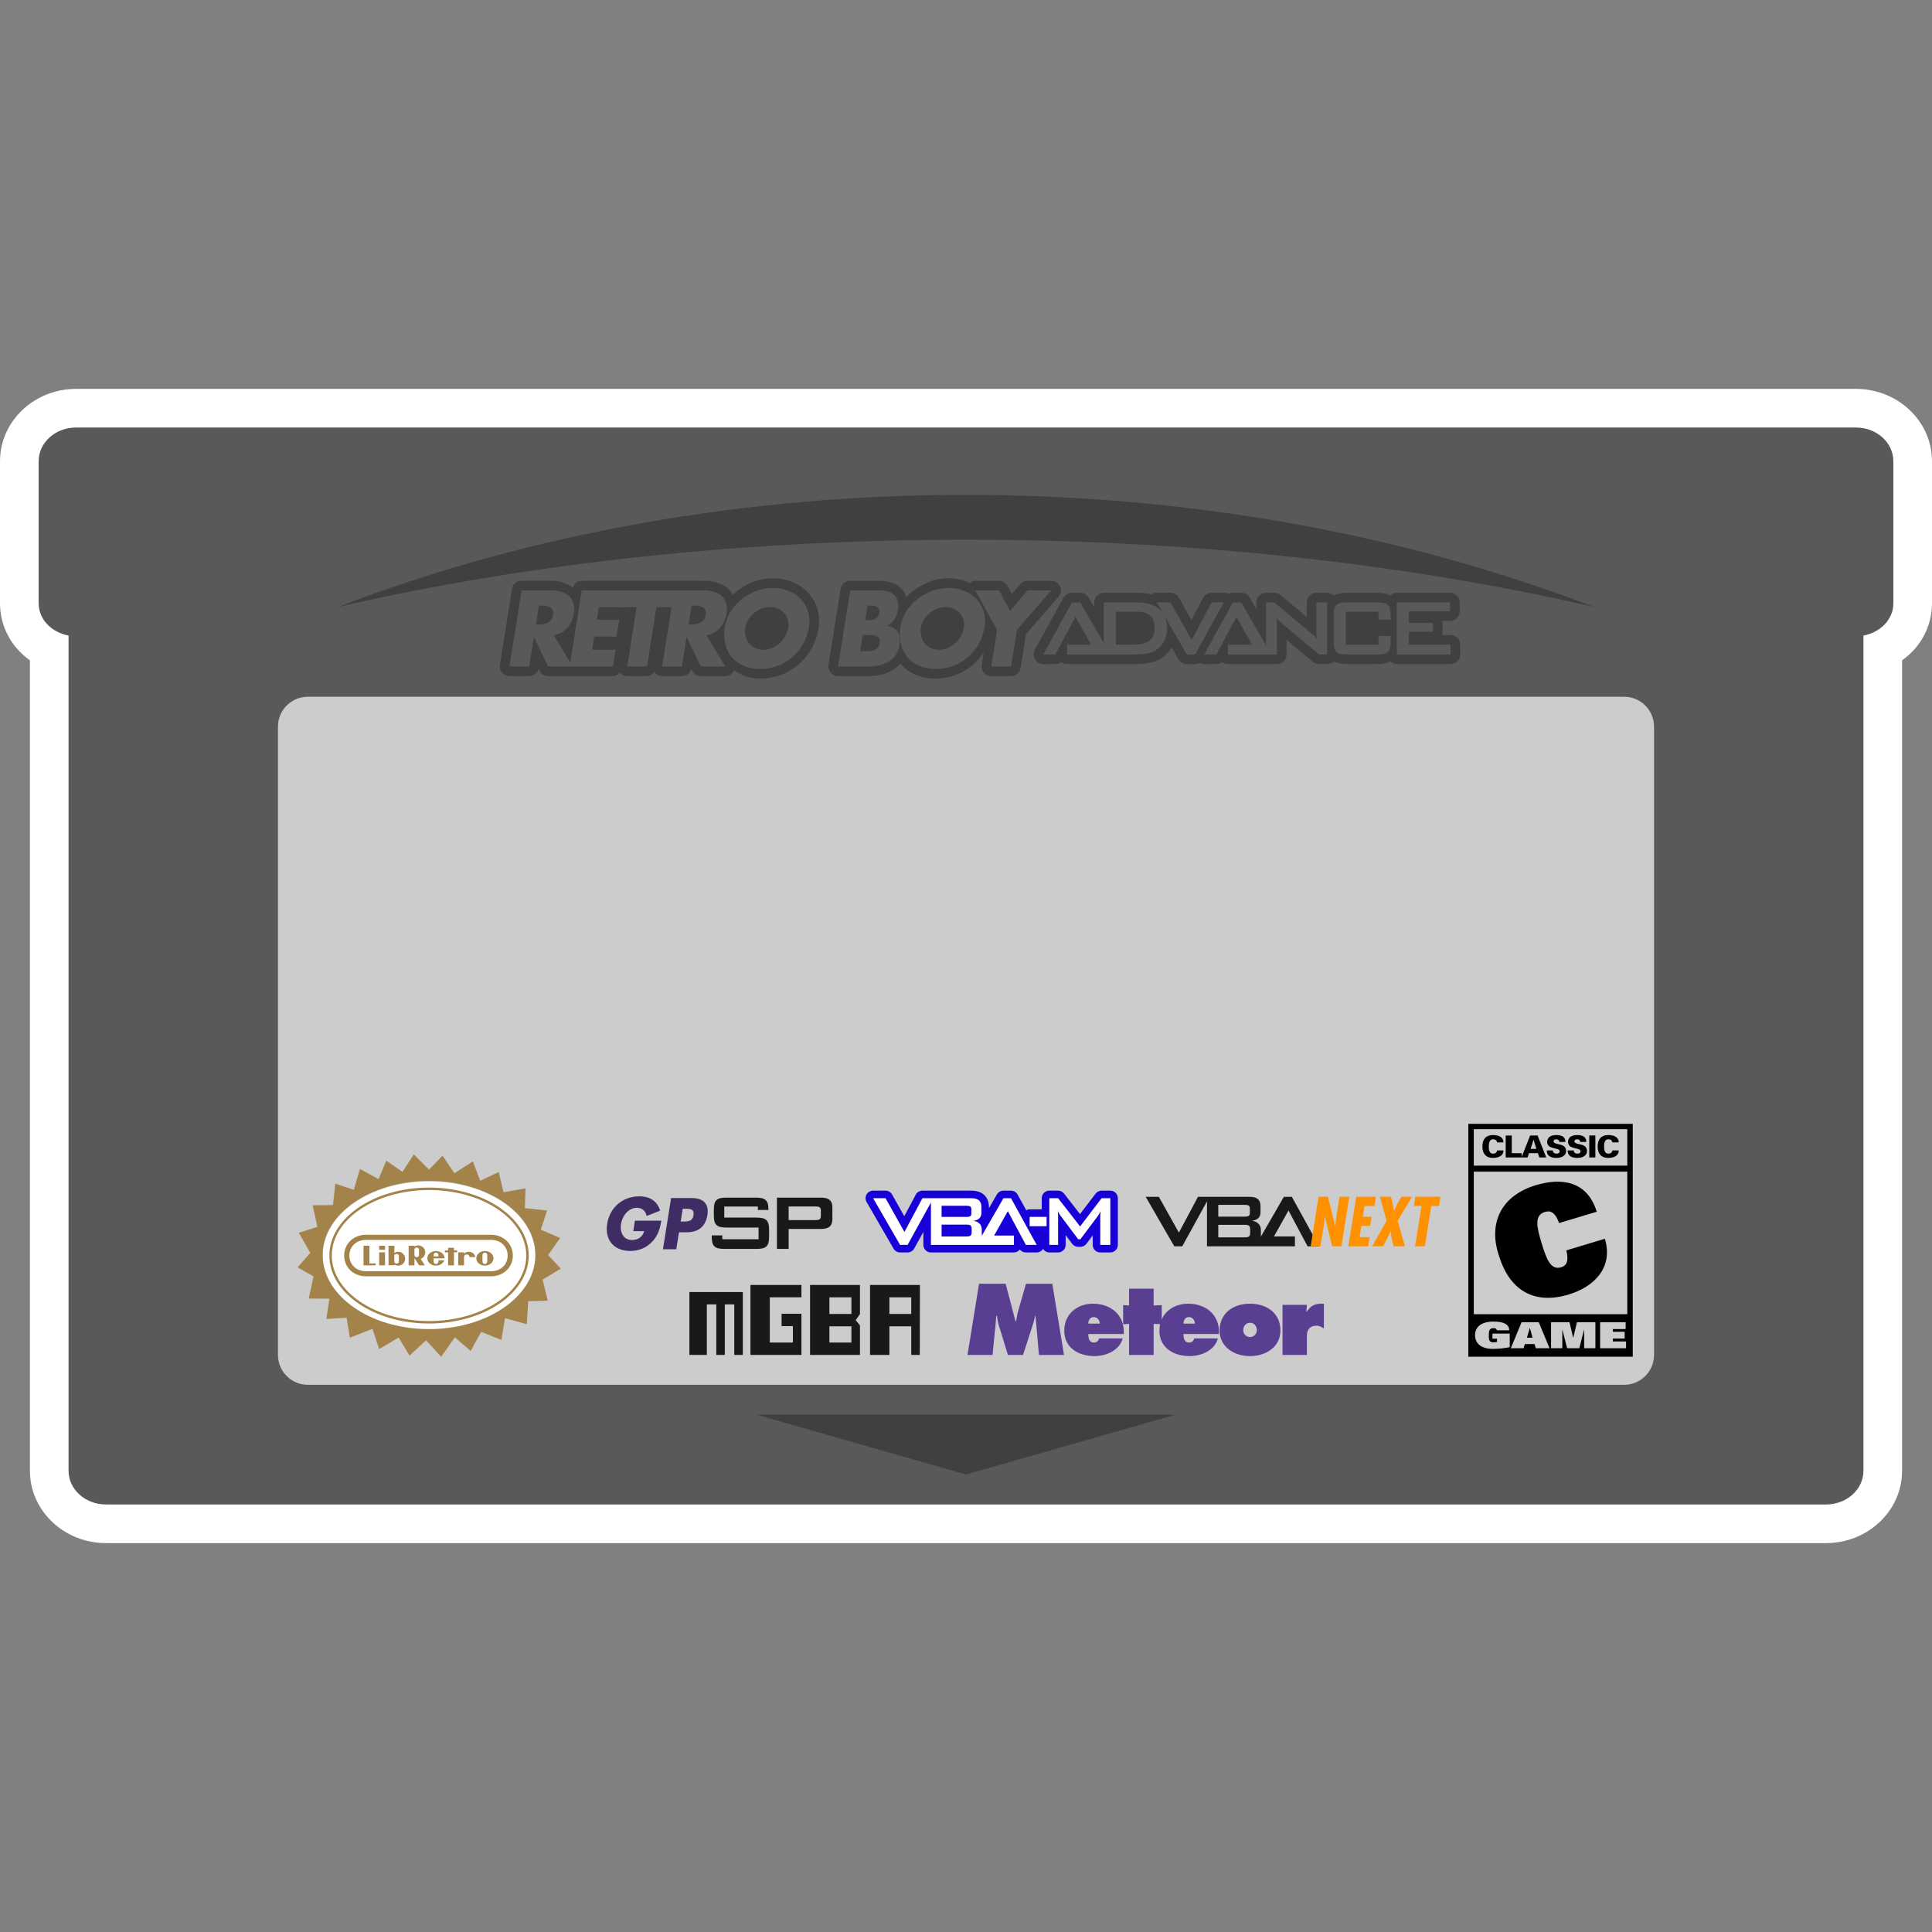 <?xml version="1.0" encoding="UTF-8" standalone="no"?>
<!-- Created with Inkscape (http://www.inkscape.org/) -->

<svg
   xmlns:dc="http://purl.org/dc/elements/1.1/"
   xmlns:cc="http://creativecommons.org/ns#"
   xmlns:rdf="http://www.w3.org/1999/02/22-rdf-syntax-ns#"
   xmlns:svg="http://www.w3.org/2000/svg"
   xmlns="http://www.w3.org/2000/svg"
   xmlns:sodipodi="http://sodipodi.sourceforge.net/DTD/sodipodi-0.dtd"
   xmlns:inkscape="http://www.inkscape.org/namespaces/inkscape"
   id="svg49130"
   version="1.1"
   inkscape:version="0.48.5 r10040"
   width="256"
   height="256"
   xml:space="preserve"
   sodipodi:docname="Nintendo - Game Boy Advance-content.svg"
   inkscape:export-filename="/Users/margetts/Desktop/BAXY RetroActive/png_marked/Nintendo - Game Boy Advance-content.png"
   inkscape:export-xdpi="90.099998"
   inkscape:export-ydpi="90.099998"><rect width="100%" height="100%" fill="#808080" stroke="none"/><defs
     id="defs49134"><clipPath
       clipPathUnits="userSpaceOnUse"
       id="clipPath49144"><path
         d="M 0,128 128,128 128,0 0,0 0,128 z"
         id="path49146"
         inkscape:connector-curvature="0" /></clipPath></defs><sodipodi:namedview
     pagecolor="#ffffff"
     bordercolor="#666666"
     borderopacity="1"
     objecttolerance="10"
     gridtolerance="10"
     guidetolerance="10"
     inkscape:pageopacity="0"
     inkscape:pageshadow="2"
     inkscape:window-width="1676"
     inkscape:window-height="1005"
     id="namedview49132"
     showgrid="false"
     inkscape:zoom="5.14375"
     inkscape:cx="55.601458"
     inkscape:cy="80"
     inkscape:window-x="4"
     inkscape:window-y="1"
     inkscape:window-maximized="1"
     inkscape:current-layer="g49138" /><g
     id="g49138"
     inkscape:groupmode="layer"
     inkscape:label="Nintendo - Game Boy Advance-content"
     transform="matrix(1.25,0,0,-1.25,0,256)"><g
       id="g49140"
       transform="matrix(1.6,0,0,1.6,0,0.376)"><g
         id="g49142"
         clip-path="url(#clipPath49144)"><g
           id="g49148"
           transform="translate(122.963,102)"><path
             d="m 0,0 -117.925,0 c -2.778,0 -5.038,-2.149 -5.038,-4.79 l 0,-9.414 c 0,-1.539 0.757,-2.91 1.982,-3.779 l 0,-53.697 c 0,-2.641 2.26,-4.79 5.038,-4.79 l 113.961,0 c 2.778,0 5.037,2.149 5.037,4.79 l 0,53.697 c 1.225,0.869 1.982,2.24 1.982,3.779 l 0,9.414 C 5.037,-2.149 2.778,0 0,0"
             style="fill:#ffffff;fill-opacity:1;fill-rule:nonzero;stroke:none"
             id="path49150"
             inkscape:connector-curvature="0" /></g><g
           id="g49152"
           transform="translate(122.963,99.44)"><path
             d="m 0,0 -117.925,0 c -1.368,0 -2.478,-0.998 -2.478,-2.23 l 0,-9.414 c 0,-1.073 0.86,-1.927 1.982,-2.139 l 0,-55.337 c 0,-1.231 1.109,-2.23 2.478,-2.23 l 113.961,0 c 1.368,0 2.477,0.999 2.477,2.23 l 0,55.337 c 1.123,0.212 1.982,1.066 1.982,2.139 l 0,9.414 C 2.477,-0.998 1.368,0 0,0"
             style="fill:#595959;fill-opacity:1;fill-rule:nonzero;stroke:none"
             id="path49154"
             inkscape:connector-curvature="0" /></g><g
           id="g49156"
           transform="translate(20.397,81.603)"><path
             d="m 0,0 87.205,0 c 1.095,0 1.982,-0.887 1.982,-1.982 l 0,-41.621 c 0,-1.094 -0.887,-1.982 -1.982,-1.982 l -87.205,0 c -1.095,0 -1.982,0.888 -1.982,1.982 l 0,41.621 C -1.982,-0.887 -1.095,0 0,0"
             style="fill:#cccccc;fill-opacity:1;fill-rule:nonzero;stroke:none"
             id="path49158"
             inkscape:connector-curvature="0" /></g><g
           id="g49160"
           transform="translate(50.126,34.036)"><path
             d="M 0,0 27.747,0 13.874,-3.964 0,0 z"
             style="fill:#404040;fill-opacity:1;fill-rule:nonzero;stroke:none"
             id="path49162"
             inkscape:connector-curvature="0" /></g><g
           id="g49164"
           transform="translate(22.379,87.548)"><path
             d="M 0,0 C 25.765,9.91 57.476,9.91 83.241,0 57.476,5.946 25.765,5.946 0,0"
             style="fill:#404040;fill-opacity:1;fill-rule:nonzero;stroke:none"
             id="path49166"
             inkscape:connector-curvature="0" /></g><g
           id="g49168"
           transform="translate(51.218,89.456)"><path
             d="m 0,0 c -1.018,0 -1.955,-0.43 -2.666,-1.086 -0.053,0.09 -0.109,0.171 -0.165,0.236 -0.38,0.446 -0.989,0.683 -1.759,0.683 l -1.877,0 -0.081,0 -3.259,0 -0.134,0 -2.734,0 c -0.283,0 -0.506,-0.199 -0.589,-0.463 -0.373,0.278 -0.839,0.463 -1.442,0.463 l -1.958,0 c -0.315,0 -0.582,-0.229 -0.632,-0.54 l -0.802,-5.038 c -0.028,-0.185 0.024,-0.372 0.147,-0.515 0.121,-0.142 0.299,-0.225 0.486,-0.225 l 1.31,0 c 0.292,0 0.545,0.198 0.619,0.475 l 0.052,-0.111 c 0.106,-0.223 0.332,-0.364 0.578,-0.364 l 1.43,0 0.201,0 2.666,0 c 0.19,0 0.342,0.099 0.461,0.233 10e-4,-0.002 0,-0.006 0.002,-0.008 0.121,-0.142 0.298,-0.225 0.486,-0.225 l 1.309,0 c 0.216,0 0.379,0.129 0.496,0.297 0.014,-0.022 0.003,-0.052 0.02,-0.072 0.121,-0.142 0.299,-0.225 0.486,-0.225 l 1.309,0 c 0.293,0 0.545,0.199 0.619,0.476 l 0.054,-0.112 c 0.106,-0.223 0.331,-0.364 0.577,-0.364 l 1.631,0 c 0.232,0 0.445,0.125 0.558,0.326 0.009,0.016 0.005,0.035 0.013,0.052 0.494,-0.32 1.06,-0.545 1.734,-0.545 1.93,0 3.554,1.396 3.862,3.318 l 0,0.002 C 3.143,-2.479 2.926,-1.666 2.398,-1.048 1.83,-0.381 0.956,0 0,0"
             style="fill:#404040;fill-opacity:1;fill-rule:nonzero;stroke:none"
             id="path49170"
             inkscape:connector-curvature="0" /></g><g
           id="g49172"
           transform="translate(70.226,88.913)"><path
             d="m 0,0 c -0.104,0.229 -0.331,0.375 -0.583,0.375 l -1.569,0 c -0.189,0 -0.367,-0.083 -0.489,-0.226 L -3.19,-0.499 -3.471,0.034 C -3.583,0.244 -3.8,0.375 -4.038,0.375 l -1.569,0 c -0.141,0 -0.266,-0.059 -0.375,-0.141 -0.423,0.194 -0.892,0.308 -1.391,0.308 -1.099,0 -2.093,-0.508 -2.816,-1.256 -0.06,0.179 -0.124,0.356 -0.246,0.498 -0.335,0.392 -0.871,0.591 -1.595,0.591 l -1.871,0 c -0.315,0 -0.583,-0.229 -0.633,-0.54 l -0.801,-5.037 c -0.029,-0.185 0.024,-0.373 0.146,-0.515 0.121,-0.143 0.299,-0.226 0.487,-0.226 l 2.017,0 c 0.93,0 1.638,0.313 2.109,0.824 0.551,-0.638 1.382,-0.991 2.348,-0.991 1.321,0 2.462,0.683 3.172,1.71 l -0.128,-0.802 c -0.029,-0.185 0.024,-0.373 0.146,-0.515 0.122,-0.143 0.299,-0.226 0.487,-0.226 l 1.31,0 c 0.315,0 0.582,0.229 0.632,0.541 l 0.356,2.237 2.154,2.48 C 0.065,-0.495 0.104,-0.227 0,0"
             style="fill:#404040;fill-opacity:1;fill-rule:nonzero;stroke:none"
             id="path49174"
             inkscape:connector-curvature="0" /></g><g
           id="g49176"
           transform="translate(96.104,85.694)"><path
             d="m 0,0 -0.568,0 c 0.024,0.068 0.038,0.14 0.038,0.216 l 0,0.588 c 0,0.044 -0.005,0.087 -0.013,0.128 l 0.509,0 c 0.354,0 0.64,0.287 0.64,0.64 l 0,0.588 c 0,0.354 -0.286,0.64 -0.64,0.64 l -3.529,0 C -3.73,2.8 -3.877,2.728 -3.991,2.623 -4.257,2.751 -4.557,2.8 -4.827,2.8 l -2.058,0 C -7.159,2.8 -7.463,2.751 -7.732,2.619 -7.847,2.728 -7.999,2.8 -8.17,2.8 l -0.721,0 c -0.354,0 -0.64,-0.286 -0.64,-0.64 l 0,-0.964 -1.737,1.455 C -11.383,2.747 -11.529,2.8 -11.679,2.8 l -0.547,0 c -0.354,0 -0.64,-0.286 -0.64,-0.64 l 0,-0.451 -0.447,0.771 c -0.113,0.198 -0.325,0.32 -0.553,0.32 l -0.554,0 c -0.107,0 -0.207,-0.033 -0.298,-0.082 -0.093,0.051 -0.197,0.082 -0.307,0.082 l -0.802,0 c -0.237,0 -0.454,-0.13 -0.566,-0.339 l -0.778,-1.46 -0.824,1.472 C -18.109,2.675 -18.323,2.8 -18.554,2.8 l -0.916,0 c -0.13,0 -0.255,-0.04 -0.36,-0.11 -0.261,0.069 -0.566,0.11 -0.92,0.11 l -2.219,0 c -0.354,0 -0.64,-0.286 -0.64,-0.64 l 0,-0.318 -0.369,0.638 c -0.113,0.198 -0.325,0.32 -0.553,0.32 l -0.555,0 c -0.234,0 -0.449,-0.127 -0.562,-0.331 l -1.897,-3.448 c -0.109,-0.199 -0.105,-0.44 0.01,-0.635 0.115,-0.193 0.325,-0.314 0.551,-0.314 l 0.803,0 c 0.141,0 0.275,0.047 0.383,0.128 0.108,-0.08 0.24,-0.128 0.384,-0.128 l 4.456,0 c 0.578,0 1.239,0.044 1.75,0.362 0.304,0.185 0.549,0.435 0.729,0.732 l 0.448,-0.773 c 0.113,-0.198 0.325,-0.321 0.553,-0.321 l 0.554,0 c 0.107,0 0.207,0.034 0.298,0.082 0.093,-0.051 0.198,-0.082 0.307,-0.082 l 0.803,0 c 0.141,0 0.275,0.047 0.383,0.129 0.108,-0.081 0.242,-0.129 0.385,-0.129 l 3.243,0 c 0.354,0 0.64,0.287 0.64,0.64 l 0,0.97 1.734,-1.459 c 0.116,-0.097 0.261,-0.151 0.412,-0.151 l 0.549,0 c 0.171,0 0.323,0.073 0.438,0.182 0.269,-0.133 0.573,-0.182 0.847,-0.182 l 2.058,0 c 0.27,0 0.57,0.049 0.836,0.178 0.114,-0.105 0.261,-0.178 0.428,-0.178 l 3.563,0 c 0.354,0 0.64,0.287 0.64,0.64 l 0,0.648 C 0.64,-0.286 0.354,0 0,0"
             style="fill:#404040;fill-opacity:1;fill-rule:nonzero;stroke:none"
             id="path49178"
             inkscape:connector-curvature="0" /></g><g
           id="g49180"
           transform="translate(35.504,86.39)"><path
             d="M 0,0 0.127,0 C 0.555,0 1.048,0.08 1.136,0.628 1.223,1.176 0.754,1.256 0.327,1.256 L 0.2,1.256 0,0 z m 2.438,-2.78 -1.631,0 -0.928,1.938 -0.013,0 -0.308,-1.938 -1.31,0 0.801,5.039 1.958,0 C 2.003,2.259 2.683,1.784 2.512,0.708 2.401,0.013 1.918,-0.588 1.183,-0.715 L 2.438,-2.78 z"
             style="fill:#595959;fill-opacity:1;fill-rule:nonzero;stroke:none"
             id="path49182"
             inkscape:connector-curvature="0" /></g><g
           id="g49184"
           transform="translate(39.676,87.54)"><path
             d="m 0,0 -0.134,-0.842 1.477,0 -0.176,-1.109 -1.477,0 -0.138,-0.869 1.557,0 -0.177,-1.109 -2.867,0 0.802,5.038 2.867,0 L 1.557,0 0,0 z"
             style="fill:#595959;fill-opacity:1;fill-rule:nonzero;stroke:none"
             id="path49186"
             inkscape:connector-curvature="0" /></g><g
           id="g49188"
           transform="translate(42.867,83.611)"><path
             d="m 0,0 -1.31,0 0.625,3.929 -1.083,0 0.177,1.109 3.475,0 -0.177,-1.109 -1.082,0 L 0,0 z"
             style="fill:#595959;fill-opacity:1;fill-rule:nonzero;stroke:none"
             id="path49190"
             inkscape:connector-curvature="0" /></g><g
           id="g49192"
           transform="translate(45.62,86.39)"><path
             d="M 0,0 0.127,0 C 0.555,0 1.048,0.08 1.136,0.628 1.223,1.176 0.754,1.256 0.327,1.256 L 0.2,1.256 0,0 z m 2.438,-2.78 -1.631,0 -0.928,1.938 -0.013,0 -0.308,-1.938 -1.31,0 0.801,5.039 1.958,0 C 2.003,2.259 2.683,1.784 2.512,0.708 2.401,0.013 1.918,-0.588 1.183,-0.715 L 2.438,-2.78 z"
             style="fill:#595959;fill-opacity:1;fill-rule:nonzero;stroke:none"
             id="path49194"
             inkscape:connector-curvature="0" /></g><g
           id="g49196"
           transform="translate(49.381,86.216)"><path
             d="M 0,0 C -0.138,-0.869 0.402,-1.503 1.184,-1.503 1.966,-1.503 2.709,-0.869 2.846,0 2.957,0.695 2.417,1.33 1.635,1.33 0.853,1.33 0.11,0.695 0,0 m 4.211,0.007 c -0.259,-1.631 -1.612,-2.78 -3.229,-2.78 -1.617,0 -2.603,1.149 -2.344,2.78 0.242,1.523 1.749,2.592 3.199,2.592 1.45,0 2.616,-1.069 2.374,-2.592"
             style="fill:#595959;fill-opacity:1;fill-rule:nonzero;stroke:none"
             id="path49198"
             inkscape:connector-curvature="0" /></g><g
           id="g49200"
           transform="translate(57.32,86.671)"><path
             d="M 0,0 0.147,0 C 0.495,0 0.865,0.06 0.933,0.488 1.007,0.949 0.603,0.976 0.249,0.976 l -0.094,0 L 0,0 z m -0.327,-2.058 0.167,0 c 0.387,0 1.039,-0.02 1.127,0.534 0.097,0.609 -0.561,0.548 -0.988,0.548 l -0.134,0 -0.172,-1.082 z m -1.469,-1.003 0.801,5.039 1.871,0 C 1.772,1.978 2.317,1.63 2.164,0.668 2.092,0.214 1.887,-0.154 1.446,-0.361 L 1.444,-0.374 C 2.151,-0.468 2.38,-0.956 2.269,-1.657 2.101,-2.713 1.144,-3.061 0.221,-3.061 l -2.017,0 z"
             style="fill:#595959;fill-opacity:1;fill-rule:nonzero;stroke:none"
             id="path49202"
             inkscape:connector-curvature="0" /></g><g
           id="g49204"
           transform="translate(61.016,86.216)"><path
             d="M 0,0 C -0.138,-0.869 0.403,-1.503 1.185,-1.503 1.966,-1.503 2.709,-0.869 2.847,0 2.957,0.695 2.417,1.33 1.635,1.33 0.853,1.33 0.111,0.695 0,0 M 4.211,0.007 C 3.952,-1.624 2.6,-2.773 0.983,-2.773 c -1.617,0 -2.604,1.149 -2.345,2.78 0.242,1.523 1.749,2.592 3.199,2.592 1.45,0 2.617,-1.069 2.374,-2.592"
             style="fill:#595959;fill-opacity:1;fill-rule:nonzero;stroke:none"
             id="path49206"
             inkscape:connector-curvature="0" /></g><g
           id="g49208"
           transform="translate(64.619,88.649)"><path
             d="M 0,0 1.57,0 2.295,-1.37 3.455,0 5.025,0 2.751,-2.619 2.366,-5.038 l -1.309,0 0.384,2.419 L 0,0 z"
             style="fill:#595959;fill-opacity:1;fill-rule:nonzero;stroke:none"
             id="path49210"
             inkscape:connector-curvature="0" /></g><g
           id="g49212"
           transform="translate(74.972,85.054)"><path
             d="m 0,0 -1.036,0 0,2.185 1.424,0 C 1.143,2.185 1.523,1.811 1.523,1.109 1.523,0.254 1.016,0 0,0 M 5.304,2.8 3.974,0.307 2.578,2.8 1.662,2.8 2.054,2.121 C 1.738,2.557 1.176,2.8 0.381,2.8 l -2.219,0 0,-2.705 -1.562,2.705 -0.554,0 -1.898,-3.448 0.802,0 1.33,2.492 1.033,-1.844 -1.595,0 0,-0.648 2.444,0 0.43,0 1.582,0 c 0.614,0 1.082,0.06 1.416,0.267 0.481,0.294 0.762,0.829 0.762,1.477 0,0.341 -0.077,0.632 -0.213,0.878 l 1.514,-2.622 0.555,0 1.898,3.448 -0.802,0 z"
             style="fill:#595959;fill-opacity:1;fill-rule:nonzero;stroke:none"
             id="path49214"
             inkscape:connector-curvature="0" /></g><g
           id="g49216"
           transform="translate(87.212,86.043)"><path
             d="m 0,0 c 0,-0.107 0.013,-0.307 0.033,-0.595 -0.12,0.141 -0.254,0.261 -0.394,0.374 l -2.426,2.032 -0.548,0 0,-2.839 -1.639,2.839 -0.555,0 -1.897,-3.448 0.802,0 1.329,2.492 1.034,-1.844 -1.595,0 0,-0.648 2.521,0 0.353,0 0.369,0 0,1.864 c 0,0.1 -0.007,0.281 -0.034,0.548 0.094,-0.107 0.188,-0.194 0.288,-0.281 l 2.533,-2.131 0.547,0 0,3.448 L 0,1.811 0,0 z"
             style="fill:#595959;fill-opacity:1;fill-rule:nonzero;stroke:none"
             id="path49218"
             inkscape:connector-curvature="0" /></g><g
           id="g49220"
           transform="translate(91.277,87.854)"><path
             d="m 0,0 -2.058,0 c -0.648,0 -0.856,-0.167 -0.856,-0.815 l 0,-1.818 c 0,-0.648 0.208,-0.815 0.856,-0.815 l 2.058,0 c 0.648,0 0.855,0.167 0.855,0.815 l 0,0.408 -0.802,0 0,-0.575 -2.165,0 0,2.185 2.165,0 0,-0.527 0.802,-0.001 0,0.328 C 0.855,-0.167 0.648,0 0,0"
             style="fill:#595959;fill-opacity:1;fill-rule:nonzero;stroke:none"
             id="path49222"
             inkscape:connector-curvature="0" /></g><g
           id="g49224"
           transform="translate(93.344,85.054)"><path
             d="m 0,0 0,0.855 1.59,0 0,0.588 -1.59,0 0,0.769 2.727,0 0,0.588 -3.529,0 0,-3.448 3.562,0 L 2.76,0 0,0 z"
             style="fill:#595959;fill-opacity:1;fill-rule:nonzero;stroke:none"
             id="path49226"
             inkscape:connector-curvature="0" /></g><path
           d="m 97.643,52.955 10.169,0 0,-2.417 -10.169,0 0,2.417 z m 10.169,-12.26 -10.169,0 0,9.445 10.169,0 0,-9.445 z m -10.532,12.613 0,-2.77 0,-0.394 0,-9.509 0,-0.337 0,-2.419 10.895,0 0,2.419 0,0.337 0,9.509 0,0.394 0,2.77 -10.895,0 z"
           style="fill:#000000;fill-opacity:1;fill-rule:nonzero;stroke:none"
           id="path49228"
           inkscape:connector-curvature="0" /><g
           id="g49230"
           transform="translate(98.879,39.411)"><path
             d="m 0,0 1.145,0 0,-0.9 C 0.8,-0.969 0.4,-1.015 0.037,-1.015 c -0.8,0 -1.191,0.379 -1.191,0.906 0,0.526 0.391,0.905 1.216,0.905 0.683,0 1.04,-0.174 1.049,-0.577 l -0.825,0 C 0.283,0.274 0.255,0.31 0.218,0.331 0.182,0.353 0.129,0.362 0.074,0.362 -0.059,0.362 -0.145,0.31 -0.188,0.241 -0.231,0.172 -0.243,0.003 -0.243,-0.143 c 0,-0.167 0.018,-0.281 0.058,-0.336 0.053,-0.071 0.139,-0.102 0.253,-0.102 0.083,0 0.163,0.009 0.234,0.036 l 0,0.207 L 0,-0.338 0,0 z"
             style="fill:#cccccc;fill-opacity:1;fill-rule:nonzero;stroke:none"
             id="path49232"
             inkscape:connector-curvature="0" /></g><g
           id="g49234"
           transform="translate(101.536,39.137)"><path
             d="m 0,0 -0.176,0.648 -0.006,0 L -0.375,0 0,0 z m -0.729,1.024 1.141,0 0.714,-1.72 -0.911,0 -0.086,0.277 -0.637,0 -0.089,-0.277 -0.843,0 0.711,1.72 z"
             style="fill:#cccccc;fill-opacity:1;fill-rule:nonzero;stroke:none"
             id="path49236"
             inkscape:connector-curvature="0" /></g><g
           id="g49238"
           transform="translate(104.953,39.67)"><path
             d="m 0,0 -0.006,0 -0.314,-1.229 -0.806,0 L -1.44,0 l -0.006,0 0,-1.229 -0.745,0 0,1.72 1.222,0 0.243,-1.025 0.006,0 0.243,1.025 1.222,0 0,-1.72 L 0,-1.229 0,0 z"
             style="fill:#cccccc;fill-opacity:1;fill-rule:nonzero;stroke:none"
             id="path49240"
             inkscape:connector-curvature="0" /></g><g
           id="g49242"
           transform="translate(106.013,40.161)"><path
             d="m 0,0 1.689,0 0,-0.448 -0.846,0 0,-0.183 0.782,0 0,-0.448 -0.782,0 0,-0.193 0.874,0 0,-0.448 L 0,-1.72 0,0 z"
             style="fill:#cccccc;fill-opacity:1;fill-rule:nonzero;stroke:none"
             id="path49244"
             inkscape:connector-curvature="0" /></g><g
           id="g49246"
           transform="translate(99.183,52.078)"><path
             d="m 0,0 c -0.01,0.131 -0.109,0.206 -0.274,0.206 -0.231,0 -0.274,-0.272 -0.274,-0.49 0,-0.211 0.046,-0.461 0.274,-0.461 0.169,0 0.266,0.074 0.274,0.213 l 0.423,0 c 0.006,-0.366 -0.344,-0.495 -0.697,-0.495 -0.453,0 -0.697,0.272 -0.697,0.759 0,0.488 0.244,0.751 0.697,0.756 C 0.079,0.488 0.429,0.367 0.423,0 L 0,0 z"
             style="fill:#000000;fill-opacity:1;fill-rule:nonzero;stroke:none"
             id="path49248"
             inkscape:connector-curvature="0" /></g><g
           id="g49250"
           transform="translate(99.756,51.081)"><path
             d="m 0,0 0,1.454 0.403,0 0,-1.172 0.658,0 L 1.061,0 0,0 z"
             style="fill:#000000;fill-opacity:1;fill-rule:nonzero;stroke:none"
             id="path49252"
             inkscape:connector-curvature="0" /></g><g
           id="g49254"
           transform="translate(101.791,51.647)"><path
             d="m 0,0 -0.185,0.604 -0.006,0 L -0.389,0 0,0 z m -0.989,-0.566 0.574,1.454 0.492,0 0.574,-1.454 -0.456,0 -0.096,0.284 -0.591,0 -0.094,-0.284 -0.403,0 z"
             style="fill:#000000;fill-opacity:1;fill-rule:nonzero;stroke:none"
             id="path49256"
             inkscape:connector-curvature="0" /></g><g
           id="g49258"
           transform="translate(103.305,52.108)"><path
             d="m 0,0 c 0.002,0.056 -0.016,0.099 -0.052,0.129 -0.035,0.03 -0.087,0.046 -0.155,0.046 -0.093,0 -0.174,-0.06 -0.174,-0.133 0,-0.106 0.129,-0.141 0.236,-0.169 0.244,-0.062 0.598,-0.087 0.598,-0.479 0,-0.306 -0.302,-0.451 -0.638,-0.451 -0.339,0 -0.637,0.098 -0.643,0.493 l 0.403,0 c -0.002,-0.137 0.099,-0.212 0.244,-0.212 0.092,0 0.211,0.049 0.211,0.146 0,0.197 -0.298,0.155 -0.614,0.294 -0.147,0.064 -0.22,0.197 -0.22,0.354 0.016,0.345 0.319,0.439 0.623,0.439 0.3,0 0.608,-0.106 0.584,-0.457 L 0,0 z"
             style="fill:#000000;fill-opacity:1;fill-rule:nonzero;stroke:none"
             id="path49260"
             inkscape:connector-curvature="0" /></g><g
           id="g49262"
           transform="translate(104.689,52.108)"><path
             d="m 0,0 c 0.002,0.056 -0.016,0.099 -0.052,0.129 -0.035,0.03 -0.087,0.046 -0.155,0.046 -0.093,0 -0.174,-0.06 -0.174,-0.133 0,-0.106 0.129,-0.141 0.236,-0.169 0.244,-0.062 0.598,-0.087 0.598,-0.479 0,-0.306 -0.302,-0.451 -0.638,-0.451 -0.339,0 -0.637,0.098 -0.643,0.493 l 0.403,0 c -0.002,-0.137 0.099,-0.212 0.244,-0.212 0.092,0 0.211,0.049 0.211,0.146 0,0.197 -0.298,0.155 -0.614,0.294 -0.147,0.064 -0.22,0.197 -0.22,0.354 0.016,0.345 0.319,0.439 0.623,0.439 0.3,0 0.608,-0.106 0.584,-0.457 L 0,0 z"
             style="fill:#000000;fill-opacity:1;fill-rule:nonzero;stroke:none"
             id="path49264"
             inkscape:connector-curvature="0" /></g><path
           d="m 105.294,52.536 0.403,0 0,-1.454 -0.403,0 0,1.454 z"
           style="fill:#000000;fill-opacity:1;fill-rule:nonzero;stroke:none"
           id="path49266"
           inkscape:connector-curvature="0" /><g
           id="g49268"
           transform="translate(106.82,52.078)"><path
             d="m 0,0 c -0.01,0.131 -0.109,0.206 -0.274,0.206 -0.232,0 -0.274,-0.272 -0.274,-0.49 0,-0.211 0.046,-0.461 0.274,-0.461 0.169,0 0.266,0.074 0.274,0.213 l 0.423,0 c 0.006,-0.366 -0.344,-0.495 -0.697,-0.495 -0.453,0 -0.697,0.272 -0.697,0.759 0,0.488 0.244,0.751 0.697,0.756 C 0.079,0.488 0.429,0.367 0.423,0 L 0,0 z"
             style="fill:#000000;fill-opacity:1;fill-rule:nonzero;stroke:none"
             id="path49270"
             inkscape:connector-curvature="0" /></g><g
           id="g49272"
           transform="translate(106.327,45.694)"><path
             d="m 0,0 c 0.571,-1.896 -0.694,-3.181 -2.4,-3.694 -2.41,-0.726 -3.966,0.406 -4.623,2.588 -0.712,2.123 0.129,3.956 2.453,4.655 1.734,0.522 3.413,0.259 4.031,-1.758 L -3.035,1.04 C -3.308,1.809 -3.64,1.876 -3.973,1.775 -4.679,1.563 -4.527,0.819 -4.194,-0.286 c 0.315,-1.048 0.607,-1.812 1.293,-1.605 0.353,0.106 0.528,0.387 0.348,1.122 L 0,0 z"
             style="fill:#000000;fill-opacity:1;fill-rule:nonzero;stroke:none"
             id="path49274"
             inkscape:connector-curvature="0" /></g><g
           id="g49276"
           transform="translate(28.425,49.491)"><path
             d="M 0,0 C 3.892,0 7.048,-2.198 7.048,-4.909 7.048,-7.62 3.892,-9.818 0,-9.818 c -3.892,0 -7.048,2.198 -7.048,4.909 C -7.048,-2.198 -3.892,0 0,0"
             style="fill:#ffffff;fill-opacity:1;fill-rule:nonzero;stroke:none"
             id="path49278"
             inkscape:connector-curvature="0" /></g><g
           id="g49280"
           transform="translate(35.472,44.618)"><path
             d="m 0,0 c 0,2.711 -3.155,4.909 -7.048,4.909 -3.892,0 -7.047,-2.198 -7.047,-4.909 0,-2.711 3.155,-4.909 7.047,-4.909 C -3.155,-4.909 0,-2.711 0,0 m 0.84,-0.004 0.842,-0.902 -1.204,-0.723 0.339,-1.398 -1.296,-0.036 -0.089,-1.522 -1.445,0.398 -0.243,-1.437 -1.337,0.531 -0.697,-1.266 -1.044,0.903 -0.91,-1.284 -1.003,1.09 -1.096,-1.018 -0.715,1.198 -1.292,-0.76 -0.446,1.342 -1.496,-0.59 -0.22,1.323 -1.338,-0.084 0.201,1.347 -1.369,0.005 0.32,1.471 -1.061,0.596 0.844,0.96 -0.758,1.334 1.234,0.39 -0.325,1.428 1.353,0.018 0.156,1.415 1.224,-0.406 0.405,1.38 1.236,-0.669 0.511,1.221 1.071,-0.744 0.752,1.16 1.011,-1.01 0.894,0.924 0.783,-1.165 1.224,0.786 0.485,-1.285 1.23,0.582 0.316,-1.342 1.458,0.26 L -0.699,3.104 0.774,2.946 0.356,1.677 1.64,1.127 0.84,-0.004 z"
             style="fill:#a3834a;fill-opacity:1;fill-rule:nonzero;stroke:none"
             id="path49282"
             inkscape:connector-curvature="0" /></g><g
           id="g49284"
           transform="translate(21.983,44.582)"><path
             d="m 0,0 c 0,2.393 2.89,4.34 6.442,4.34 3.552,0 6.441,-1.947 6.441,-4.34 0,-2.393 -2.889,-4.34 -6.441,-4.34 C 2.89,-4.34 0,-2.393 0,0 m 6.442,-4.502 c 3.641,0 6.604,2.019 6.604,4.502 0,2.483 -2.963,4.502 -6.604,4.502 C 2.8,4.502 -0.162,2.483 -0.162,0 c 0,-2.483 2.962,-4.502 6.604,-4.502"
             style="fill:#a3834a;fill-opacity:1;fill-rule:nonzero;stroke:none"
             id="path49286"
             inkscape:connector-curvature="0" /></g><g
           id="g49288"
           transform="translate(32.513,43.543)"><path
             d="m 0,0 -8.247,0 c -0.696,-0.003 -1.119,0.465 -1.119,1.038 0,0.574 0.425,1.038 1.119,1.039 L 0,2.077 C 0.694,2.076 1.119,1.612 1.119,1.038 1.119,0.465 0.697,-0.003 0,0 m 0.004,2.416 -8.255,0 c -0.873,10e-4 -1.46,-0.626 -1.46,-1.38 0,-0.752 0.585,-1.373 1.461,-1.374 l 8.253,0 c 0.876,0.001 1.462,0.622 1.462,1.374 0,0.754 -0.587,1.381 -1.461,1.38"
             style="fill:#a3834a;fill-opacity:1;fill-rule:nonzero;stroke:none"
             id="path49290"
             inkscape:connector-curvature="0" /></g><g
           id="g49292"
           transform="translate(29.687,45.096)"><path
             d="m 0,0 0.39,0 0,-0.174 0.211,0 0,-0.129 -0.211,0 0,-0.86 -0.39,0 0,0.86 -0.212,0 0,0.128 0.212,0 L 0,0 z"
             style="fill:#a3834a;fill-opacity:1;fill-rule:nonzero;stroke:none"
             id="path49294"
             inkscape:connector-curvature="0" /></g><path
           d="m 25.119,44.795 0.39,0 0,-0.862 -0.39,0 0,0.862 z"
           style="fill:#a3834a;fill-opacity:1;fill-rule:nonzero;stroke:none"
           id="path49296"
           inkscape:connector-curvature="0" /><path
           d="m 25.118,45.229 0.391,0 0,-0.265 -0.391,0 0,0.265 z"
           style="fill:#a3834a;fill-opacity:1;fill-rule:nonzero;stroke:none"
           id="path49298"
           inkscape:connector-curvature="0" /><g
           id="g49300"
           transform="translate(32.283,44.4)"><path
             d="m 0,0 0,0 c 0,-0.003 0,-0.131 0,-0.182 0,-0.137 -0.081,-0.194 -0.16,-0.194 -0.078,0 -0.159,0.057 -0.159,0.194 l 0,0.186 c 0,0 0,0.127 0,0.179 0,0.137 0.082,0.193 0.159,0.193 C -0.082,0.376 0,0.32 0,0.183 0,0.131 0,0.035 0,0 l 0,0 z m -0.157,0.483 c -0.314,0 -0.569,-0.217 -0.569,-0.484 0,-0.267 0.255,-0.484 0.569,-0.484 0.315,0 0.57,0.217 0.57,0.484 0,0.267 -0.255,0.484 -0.57,0.484"
             style="fill:#a3834a;fill-opacity:1;fill-rule:nonzero;stroke:none"
             id="path49302"
             inkscape:connector-curvature="0" /></g><g
           id="g49304"
           transform="translate(26.123,44.525)"><path
             d="m 0,0 c 0,0.134 0.092,0.167 0.153,0.167 0.062,0 0.153,-0.033 0.153,-0.167 0,-0.044 -0.001,-0.153 -0.001,-0.153 0,0 0.001,-0.108 0.001,-0.154 0,-0.133 -0.091,-0.168 -0.153,-0.168 C 0.092,-0.475 0,-0.44 0,-0.307 L 0,-0.154 0,0 z m -0.382,0.707 0,-1.296 0.386,0 c 0,0 0,0.042 0,0.05 0.149,-0.094 0.317,-0.094 0.448,-0.033 0.035,0.017 0.267,0.128 0.267,0.428 0,0.227 -0.215,0.476 -0.496,0.451 C 0.131,0.299 0.065,0.265 0.003,0.23 l 0,0.477 -0.385,0 z"
             style="fill:#a3834a;fill-opacity:1;fill-rule:nonzero;stroke:none"
             id="path49306"
             inkscape:connector-curvature="0" /></g><g
           id="g49308"
           transform="translate(28.75,44.697)"><path
             d="m 0,0 c 0.03,0.053 0.086,0.079 0.137,0.079 l 0,0 0,0 0,0 C 0.188,0.079 0.244,0.053 0.274,0 0.299,-0.043 0.3,-0.093 0.299,-0.169 l -0.325,0 C -0.027,-0.093 -0.025,-0.043 0,0 m 0.298,-0.481 c 0,-0.158 -0.103,-0.193 -0.161,-0.193 -0.057,0 -0.163,0.035 -0.163,0.193 0,0.047 0,0.178 0,0.178 l 0.734,0 c 0,0.267 -0.258,0.489 -0.574,0.489 -0.317,0 -0.574,-0.217 -0.574,-0.484 0,-0.268 0.257,-0.484 0.574,-0.484 0.262,0 0.485,0.15 0.553,0.353 l -0.389,0 c 0,0 0,-0.004 0,-0.052"
             style="fill:#a3834a;fill-opacity:1;fill-rule:nonzero;stroke:none"
             id="path49310"
             inkscape:connector-curvature="0" /></g><g
           id="g49312"
           transform="translate(24.473,44.061)"><path
             d="m 0,0 0,1.174 -0.39,0 0,-1.174 0,-0.128 0.39,0 0.422,0 L 0.422,0 0,0 z"
             style="fill:#a3834a;fill-opacity:1;fill-rule:nonzero;stroke:none"
             id="path49314"
             inkscape:connector-curvature="0" /></g><g
           id="g49316"
           transform="translate(31.105,44.479)"><path
             d="m 0,0 0.382,0 c -0.039,0.278 -0.3,0.359 -0.434,0.355 -0.129,-0.004 -0.236,-0.059 -0.311,-0.13 0,0.021 0,0.091 0,0.091 l -0.387,-0.001 0,-0.861 0.387,0 c 0,0 0,0.529 0,0.566 0,0.075 0.079,0.158 0.185,0.158 C -0.072,0.178 0,0.095 0,0.02 L 0,0 z"
             style="fill:#a3834a;fill-opacity:1;fill-rule:nonzero;stroke:none"
             id="path49318"
             inkscape:connector-curvature="0" /></g><g
           id="g49320"
           transform="translate(27.455,44.794)"><path
             d="m 0,0 0,0.153 c 0,0.133 0.092,0.168 0.153,0.168 0.062,0 0.153,-0.035 0.153,-0.168 0,-0.046 -0.001,-0.154 -0.001,-0.154 0,0 0.001,-0.109 0.001,-0.153 0,-0.133 -0.091,-0.167 -0.153,-0.167 C 0.092,-0.321 0,-0.287 0,-0.154 L 0,0 z m 0.719,-0.01 c 0,0.3 -0.232,0.411 -0.267,0.428 -0.131,0.061 -0.299,0.061 -0.448,-0.033 0,0.008 0,0.05 0,0.05 l -0.386,0 0,-1.296 0.385,0 0,0.477 c 0.002,-0.001 0.003,-0.002 0.005,-0.003 l 0.302,-0.474 0.382,0 -0.273,0.428 c 0.179,0.07 0.3,0.253 0.3,0.423"
             style="fill:#a3834a;fill-opacity:1;fill-rule:nonzero;stroke:none"
             id="path49322"
             inkscape:connector-curvature="0" /></g><g
           id="g49324"
           transform="translate(47.985,47.827)"><path
             d="m 0,0 0,-0.731 2.121,0 c 0.639,0 0.849,-0.165 0.849,-0.804 l 0,-0.468 c 0,-0.638 -0.21,-0.803 -0.849,-0.803 l -2.101,0 c -0.639,0 -0.85,0.165 -0.85,0.803 l 0,0.093 0.698,0 0,-0.257 2.404,0 0,0.777 -2.121,0 c -0.639,0 -0.843,0.165 -0.843,0.804 l 0,0.375 c 0,0.639 0.204,0.804 0.843,0.804 l 1.93,0 c 0.606,0 0.843,-0.159 0.843,-0.745 l 0,-0.072 -0.698,0 L 2.226,0 0,0 z"
             style="fill:#191919;fill-opacity:1;fill-rule:nonzero;stroke:none"
             id="path49326"
             inkscape:connector-curvature="0" /></g><g
           id="g49328"
           transform="translate(52.25,47.833)"><path
             d="m 0,0 0,-0.902 1.778,0 c 0.244,0 0.356,0.046 0.356,0.27 l 0,0.362 C 2.134,-0.046 2.022,0 1.778,0 L 0,0 z m -0.777,0.586 2.911,0 c 0.52,0 0.764,-0.184 0.764,-0.658 l 0,-0.758 c 0,-0.474 -0.244,-0.658 -0.764,-0.658 l -2.134,0 0,-1.324 -0.777,0 0,3.398 z"
             style="fill:#191919;fill-opacity:1;fill-rule:nonzero;stroke:none"
             id="path49330"
             inkscape:connector-curvature="0" /></g><g
           id="g49332"
           transform="translate(43.817,46.893)"><path
             d="m 0,0 c -0.088,-0.495 -0.191,-0.918 -0.56,-1.341 -0.407,-0.464 -0.939,-0.667 -1.506,-0.667 -1.067,0 -1.695,0.725 -1.525,1.792 0.175,1.103 1.038,1.828 2.132,1.828 0.698,0 1.188,-0.315 1.38,-0.95 L -0.973,0.311 c -0.07,0.324 -0.292,0.54 -0.648,0.54 -0.58,0 -0.97,-0.554 -1.053,-1.071 -0.083,-0.527 0.147,-1.063 0.727,-1.063 0.383,0 0.707,0.198 0.806,0.59 l -0.721,0 L -1.751,0 0,0 z"
             style="fill:#402c65;fill-opacity:1;fill-rule:nonzero;stroke:none"
             id="path49334"
             inkscape:connector-curvature="0" /></g><g
           id="g49336"
           transform="translate(45.097,46.835)"><path
             d="m 0,0 0.149,0 c 0.319,0 0.634,0 0.7,0.414 0.068,0.428 -0.224,0.432 -0.566,0.432 l -0.148,0 L 0,0 z m -0.635,1.558 1.351,0 C 1.445,1.558 1.896,1.22 1.772,0.441 1.645,-0.36 1.156,-0.712 0.387,-0.712 l -0.5,0 -0.179,-1.125 -0.883,0 0.54,3.395 z"
             style="fill:#402c65;fill-opacity:1;fill-rule:nonzero;stroke:none"
             id="path49338"
             inkscape:connector-curvature="0" /></g><g
           id="g49340"
           transform="translate(73.561,48.882)"><path
             d="m 0,0 -0.576,0 c -0.156,0 -0.303,-0.073 -0.397,-0.197 l -1.034,-1.355 -1.059,1.359 C -3.16,-0.071 -3.306,0 -3.46,0 l -0.582,0 c -0.276,0 -0.5,-0.224 -0.5,-0.5 l 0,-0.738 -0.803,0 c -0.083,0 -0.157,-0.025 -0.226,-0.06 l -0.572,1.039 C -6.231,-0.099 -6.399,0 -6.581,0 l -0.498,0 c -0.178,0 -0.343,-0.095 -0.433,-0.25 l -0.528,-0.914 0,0.064 c 0,0.331 -0.116,1.1 -1.195,1.1 l -3.212,0 c -0.185,0 -0.354,-0.102 -0.441,-0.265 l -0.763,-1.43 -0.807,1.439 C -14.546,-0.098 -14.713,0 -14.894,0 l -0.821,0 c -0.179,0 -0.344,-0.095 -0.433,-0.25 -0.09,-0.155 -0.09,-0.345 0,-0.5 l 1.787,-3.094 c 0.089,-0.155 0.254,-0.25 0.433,-0.25 l 0.497,0 c 0.183,0 0.35,0.099 0.438,0.259 l 0.607,1.102 0,-0.861 c 0,-0.276 0.224,-0.5 0.5,-0.5 l 5.498,0 c 0.161,0 0.304,0.076 0.395,0.194 0.094,-0.121 0.239,-0.194 0.396,-0.194 l 0.719,0 c 0.173,0 0.331,0.09 0.423,0.235 0.089,-0.138 0.237,-0.235 0.413,-0.235 l 0.582,0 c 0.276,0 0.5,0.224 0.5,0.5 l 0,0.647 0.431,-0.575 c 0.094,-0.126 0.243,-0.201 0.4,-0.201 l 0.144,0 c 0.157,0 0.305,0.074 0.4,0.2 l 0.419,0.558 0,-0.629 c 0,-0.276 0.224,-0.5 0.5,-0.5 l 0.666,0 c 0.276,0 0.5,0.224 0.5,0.5 l 0,3.094 C 0.5,-0.224 0.276,0 0,0"
             style="fill:#1800d8;fill-opacity:1;fill-rule:nonzero;stroke:none"
             id="path49342"
             inkscape:connector-curvature="0" /></g><g
           id="g49344"
           transform="translate(69.52,48.382)"><path
             d="M 0,0 0.582,0 2.039,-1.871 3.466,0 l 0.576,0 0,-3.094 -0.666,0 0,1.913 c 0,0.06 0.006,0.168 0.024,0.329 C 3.334,-0.989 3.274,-1.104 3.22,-1.175 l -1.163,-1.548 -0.144,0 -1.163,1.554 c -0.073,0.096 -0.138,0.198 -0.186,0.317 0.012,-0.126 0.018,-0.227 0.018,-0.329 l 0,-1.913 L 0,-3.094 0,0 z"
             style="fill:#ffffff;fill-opacity:1;fill-rule:nonzero;stroke:none"
             id="path49346"
             inkscape:connector-curvature="0" /></g><path
           d="m 68.216,47.144 1.124,0 0,-0.618 -1.124,0 0,0.618 z"
           style="fill:#ffffff;fill-opacity:1;fill-rule:nonzero;stroke:none"
           id="path49348"
           inkscape:connector-curvature="0" /><g
           id="g49350"
           transform="translate(64.374,46.121)"><path
             d="m 0,0 c 0,-0.228 -0.102,-0.276 -0.348,-0.276 l -1.643,0 0,0.786 1.643,0 C -0.102,0.51 0,0.462 0,0.234 L 0,0 z m -1.991,1.757 1.643,0 c 0.222,0 0.33,-0.042 0.33,-0.222 l 0,-0.294 c 0,-0.179 -0.108,-0.221 -0.33,-0.221 l -1.643,0 0,0.737 z m 5.581,-2.59 0.72,0 -1.703,3.094 -0.498,0 -1.437,-2.489 0,0.396 c 0,0.33 -0.198,0.546 -0.558,0.594 0.342,0.042 0.534,0.221 0.534,0.521 l 0,0.378 c 0,0.432 -0.222,0.6 -0.696,0.6 l -3.212,0 -1.193,-2.237 -1.253,2.237 -0.822,0 1.787,-3.094 0.498,0 1.545,2.806 0,-2.806 5.497,0 0,0.617 -1.309,0 0.907,1.619 1.193,-2.236 z"
             style="fill:#ffffff;fill-opacity:1;fill-rule:nonzero;stroke:none"
             id="path49352"
             inkscape:connector-curvature="0" /></g><g
           id="g49354"
           transform="translate(82.825,46.078)"><path
             d="m 0,0 c 0,-0.242 -0.108,-0.292 -0.369,-0.292 l -1.741,0 0,0.832 1.741,0 C -0.108,0.54 0,0.49 0,0.248 L 0,0 z m -2.11,1.862 1.741,0 c 0.236,0 0.35,-0.044 0.35,-0.235 l 0,-0.311 c 0,-0.191 -0.114,-0.235 -0.35,-0.235 l -1.741,0 0,0.781 z m 5.916,-2.746 0.763,0 -1.806,3.28 -0.528,0 -1.523,-2.637 0,0.419 c 0,0.349 -0.21,0.579 -0.591,0.629 0.362,0.045 0.566,0.235 0.566,0.553 l 0,0.401 c 0,0.457 -0.236,0.635 -0.738,0.635 l -3.404,0 -1.265,-2.371 -1.329,2.371 -0.871,0 1.894,-3.28 0.528,0 1.638,2.975 0,-2.975 5.827,0 0,0.655 -1.388,0 0.962,1.717 1.265,-2.372 z"
             style="fill:#191919;fill-opacity:1;fill-rule:nonzero;stroke:none"
             id="path49356"
             inkscape:connector-curvature="0" /></g><g
           id="g49358"
           transform="translate(87.981,48.475)"><path
             d="m 0,0 0.494,-1.979 0.01,0.009 c -0.014,0.156 0,0.326 0.027,0.495 L 0.766,0 1.414,0 0.892,-3.28 l -0.613,0 -0.486,1.979 -0.01,-0.008 -0.022,-0.331 -0.017,-0.135 -0.24,-1.505 -0.648,0 L -0.622,0 0,0 z"
             style="fill:#ff9100;fill-opacity:1;fill-rule:nonzero;stroke:none"
             id="path49360"
             inkscape:connector-curvature="0" /></g><g
           id="g49362"
           transform="translate(91.158,48.475)"><path
             d="m 0,0 -0.097,-0.609 -0.657,0 -0.113,-0.713 0.578,0 -0.097,-0.609 -0.578,0 -0.118,-0.74 0.666,0 -0.097,-0.609 -1.314,0 L -1.305,0 0,0 z"
             style="fill:#ff9100;fill-opacity:1;fill-rule:nonzero;stroke:none"
             id="path49364"
             inkscape:connector-curvature="0" /></g><g
           id="g49366"
           transform="translate(92.155,48.475)"><path
             d="m 0,0 0.114,-0.457 c 0.031,-0.161 0.07,-0.33 0.077,-0.5 l 0.009,0 c 0.062,0.17 0.14,0.335 0.228,0.5 L 0.696,0 l 0.7,0 -0.953,-1.588 0.484,-1.692 -0.753,0 -0.125,0.522 c -0.035,0.165 -0.048,0.326 -0.066,0.492 l -0.009,0 C -0.1,-2.432 -0.164,-2.593 -0.247,-2.758 l -0.275,-0.522 -0.73,0 0.965,1.692 L -0.731,0 0,0 z"
             style="fill:#ff9100;fill-opacity:1;fill-rule:nonzero;stroke:none"
             id="path49368"
             inkscape:connector-curvature="0" /></g><g
           id="g49370"
           transform="translate(95.436,48.475)"><path
             d="m 0,0 -0.097,-0.609 -0.513,0 -0.425,-2.671 -0.648,0 0.425,2.671 -0.509,0 L -1.67,0 0,0 z"
             style="fill:#ff9100;fill-opacity:1;fill-rule:nonzero;stroke:none"
             id="path49372"
             inkscape:connector-curvature="0" /></g><g
           id="g49374"
           transform="translate(64.863,42.712)"><path
             d="m 0,0 1.764,0 0.651,-2.478 0.044,0 c 0.031,0.207 0.062,0.426 0.119,0.626 L 3.11,0 l 1.745,0 0.776,-4.718 -1.658,0 -0.231,2.585 -0.032,0 C 3.679,-2.29 3.648,-2.452 3.598,-2.603 l -0.682,-2.115 -1.001,0 -0.613,1.996 c -0.051,0.201 -0.094,0.388 -0.107,0.589 l -0.056,0 C 1.126,-2.321 1.114,-2.515 1.095,-2.703 l -0.2,-2.015 -1.658,0 L 0,0 z"
             style="fill:#5a3e92;fill-opacity:1;fill-rule:nonzero;stroke:none"
             id="path49376"
             inkscape:connector-curvature="0" /></g><g
           id="g49378"
           transform="translate(72.862,40.072)"><path
             d="M 0,0 C 0,0.225 -0.163,0.432 -0.394,0.432 -0.638,0.432 -0.757,0.231 -0.757,0 L 0,0 z m -0.757,-0.688 c 0,-0.269 0.044,-0.569 0.381,-0.569 0.169,0 0.295,0.118 0.326,0.275 l 1.57,0 c -0.213,-0.801 -1.107,-1.17 -1.871,-1.17 -1.044,0 -2.001,0.538 -2.001,1.683 0,1.101 0.85,1.789 1.907,1.789 1.183,0 2.115,-0.763 2.034,-2.008 l -2.346,0 z"
             style="fill:#5a3e92;fill-opacity:1;fill-rule:nonzero;stroke:none"
             id="path49380"
             inkscape:connector-curvature="0" /></g><g
           id="g49382"
           transform="translate(76.431,41.273)"><path
             d="m 0,0 0.538,0.025 0,-1.27 -0.538,0.031 0,-2.065 -1.627,0 0,2.065 -0.394,-0.031 0,1.27 0.394,-0.025 0,1.114 L 0,1.114 0,0 z"
             style="fill:#5a3e92;fill-opacity:1;fill-rule:nonzero;stroke:none"
             id="path49384"
             inkscape:connector-curvature="0" /></g><g
           id="g49386"
           transform="translate(79.166,40.072)"><path
             d="M 0,0 C 0,0.225 -0.163,0.432 -0.394,0.432 -0.638,0.432 -0.757,0.231 -0.757,0 L 0,0 z m -0.757,-0.688 c 0,-0.269 0.044,-0.569 0.382,-0.569 0.169,0 0.294,0.118 0.325,0.275 l 1.57,0 c -0.212,-0.801 -1.107,-1.17 -1.87,-1.17 -1.045,0 -2.002,0.538 -2.002,1.683 0,1.101 0.85,1.789 1.908,1.789 1.182,0 2.114,-0.763 2.033,-2.008 l -2.346,0 z"
             style="fill:#5a3e92;fill-opacity:1;fill-rule:nonzero;stroke:none"
             id="path49388"
             inkscape:connector-curvature="0" /></g><g
           id="g49390"
           transform="translate(82.366,39.64)"><path
             d="M 0,0 C 0,-0.262 0.2,-0.457 0.45,-0.457 0.701,-0.457 0.901,-0.262 0.901,0 0.901,0.269 0.72,0.488 0.45,0.488 0.182,0.488 0,0.269 0,0 m 2.465,-0.025 c 0,-1.101 -0.976,-1.695 -2.015,-1.695 -1.038,0 -2.014,0.594 -2.014,1.695 0,1.164 0.92,1.777 2.014,1.777 1.096,0 2.015,-0.613 2.015,-1.777"
             style="fill:#5a3e92;fill-opacity:1;fill-rule:nonzero;stroke:none"
             id="path49392"
             inkscape:connector-curvature="0" /></g><g
           id="g49394"
           transform="translate(87.711,39.753)"><path
             d="m 0,0 c -0.169,0.1 -0.288,0.182 -0.494,0.182 -0.42,0 -0.632,-0.251 -0.632,-0.664 l 0,-1.276 -1.615,0 0,3.322 1.615,0 -0.038,-0.444 0.038,0 C -0.839,1.558 -0.545,1.652 0,1.639 L 0,0 z"
             style="fill:#5a3e92;fill-opacity:1;fill-rule:nonzero;stroke:none"
             id="path49396"
             inkscape:connector-curvature="0" /></g><path
           d="m 60.372,40.71 -1.448,0 0,1.105 1.448,0 0,-1.105 z m 0.575,1.923 -3.305,0 0,-4.635 1.282,0 0,1.893 1.448,0 0,-1.893 0.566,0 0.009,4.635 z"
           style="fill:#191919;fill-opacity:1;fill-rule:nonzero;stroke:none"
           id="path49398"
           inkscape:connector-curvature="0" /><g
           id="g49400"
           transform="translate(45.674,42.164)"><path
             d="m 0,0 0,-4.166 1.156,0 0,3.347 0.626,0 0,-3.347 0.566,0 0,3.347 0.626,0 0,-3.347 0.566,0 0,3.347 L 3.54,0 0,0 z"
             style="fill:#191919;fill-opacity:1;fill-rule:nonzero;stroke:none"
             id="path49402"
             inkscape:connector-curvature="0" /></g><g
           id="g49404"
           transform="translate(51.002,38.817)"><path
             d="m 0,0 0,2.998 2.095,0 0,0.818 -2.095,0 -0.464,0 -0.819,0 0,-4.635 0.819,0 0.464,0 1.529,0 0.566,0 0,0.819 0,1.089 0,0.712 0,0.107 -1.314,0 0,-0.819 0.748,0 L 1.529,0 0,0 z"
             style="fill:#191919;fill-opacity:1;fill-rule:nonzero;stroke:none"
             id="path49406"
             inkscape:connector-curvature="0" /></g><g
           id="g49408"
           transform="translate(54.951,38.817)"><path
             d="m 0,0 0,1.074 1.448,0 0.009,0 L 1.457,0 0,0 z m 0,2.998 1.457,0 0,-1.105 -0.009,0 -1.448,0 0,1.105 z m -1.283,0.818 0,-4.635 3.306,0 0,1.959 -0.283,0.343 0.283,0.401 0,1.114 0,0.818 -3.306,0 z"
             style="fill:#191919;fill-opacity:1;fill-rule:nonzero;stroke:none"
             id="path49410"
             inkscape:connector-curvature="0" /></g></g></g></g></svg>